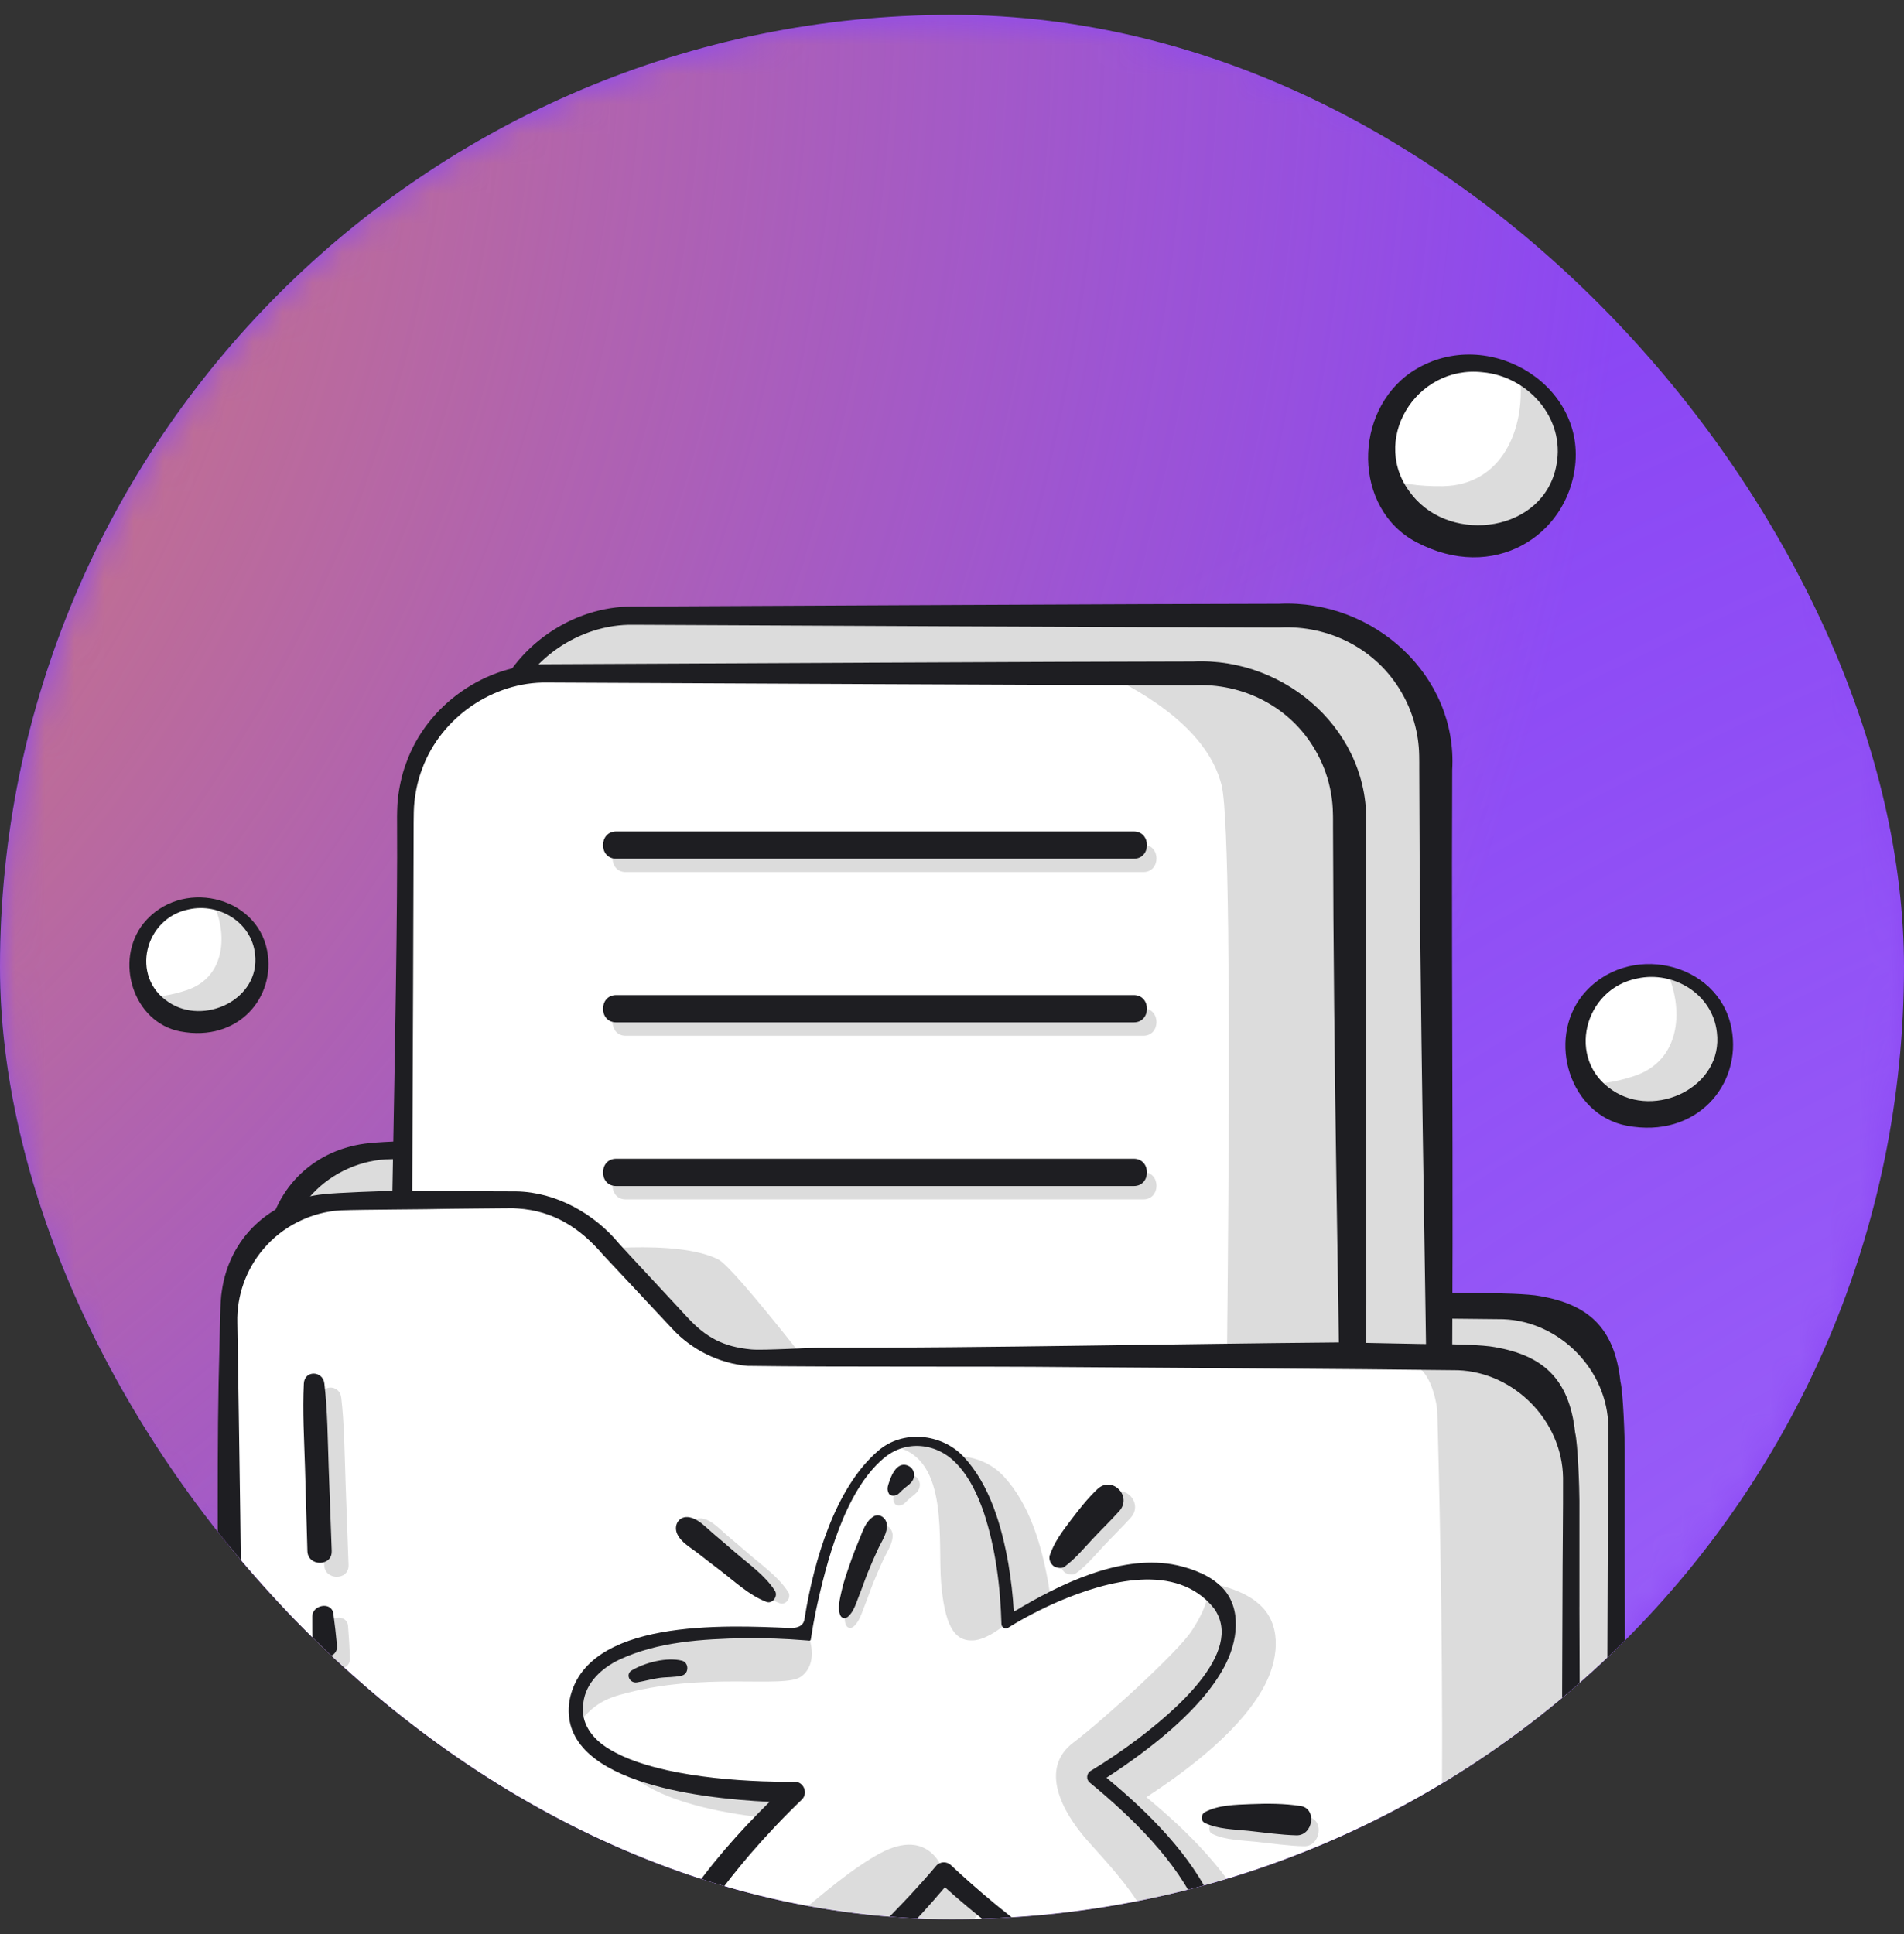 <svg width="64" height="65" viewBox="0 0 64 65" fill="none" xmlns="http://www.w3.org/2000/svg">
<rect x="0" y="0" width="64" height="65" fill="#333333" stroke="none"/>
<g clip-path="url(#clip0_457_81373)">
<rect y="0.5" width="64" height="64" rx="32" fill="#8B47F4"/>
<mask id="mask0_457_81373" style="mask-type:alpha" maskUnits="userSpaceOnUse" x="0" y="0" width="64" height="65">
<circle cx="32" cy="32.5" r="32" fill="#8B47F4"/>
</mask>
<g mask="url(#mask0_457_81373)">
<circle cx="-33.669" cy="-0.785" r="89.025" fill="url(#paint0_radial_457_81373)"/>
<circle cx="106.061" cy="126.812" r="126.144" fill="url(#paint1_radial_457_81373)"/>
</g>
<g clip-path="url(#clip1_457_81373)">
<mask id="mask1_457_81373" style="mask-type:luminance" maskUnits="userSpaceOnUse" x="0" y="7" width="63" height="71">
<path d="M53.332 7.167H9.354C4.193 7.167 0.01 11.869 0.01 17.669V67.1C0.01 72.901 4.193 77.603 9.354 77.603H53.332C58.493 77.603 62.676 72.901 62.676 67.1V17.669C62.676 11.869 58.493 7.167 53.332 7.167Z" fill="white"/>
</mask>
<g mask="url(#mask1_457_81373)">
<path d="M24.159 42.917L21.503 40.05C20.764 39.253 19.727 38.8 18.639 38.8H13.156C11.001 38.8 9.253 40.547 9.253 42.703V67.736C9.253 69.891 11 71.639 13.156 71.639H50.367C52.522 71.639 54.27 69.892 54.27 67.736V48.071C54.27 45.916 52.523 44.168 50.367 44.168H27.022C25.935 44.168 24.897 43.715 24.159 42.918V42.917Z" fill="#DCDCDC"/>
<path d="M54.613 52.283C54.609 51.544 54.617 49.443 54.613 48.731C54.613 48.343 54.563 46.807 54.468 46.43C54.269 44.581 53.343 43.835 51.768 43.56C51.387 43.483 50.337 43.459 49.956 43.463C49.283 43.461 47.169 43.407 46.493 43.403C40.792 43.453 34.859 43.586 29.158 43.584C28.771 43.575 27.147 43.675 26.776 43.638C25.842 43.55 25.255 43.241 24.62 42.551C24.13 42.015 22.803 40.6 22.336 40.086C21.504 39.075 20.213 38.349 18.875 38.328C17.69 38.32 16.079 38.323 14.87 38.31C14.492 38.306 12.776 38.374 12.423 38.419C10.616 38.59 9.23 39.88 8.979 41.681C8.918 42.006 8.918 42.953 8.907 43.276C8.907 43.276 8.87 44.817 8.871 44.817C8.807 48.085 8.876 52.534 8.831 55.815C8.812 59.331 8.773 64.262 8.786 67.761C8.789 68.398 8.932 69.034 9.206 69.61C9.748 70.768 10.823 71.649 12.06 71.963C12.418 72.055 12.792 72.098 13.161 72.1C23.57 72.053 39.356 71.99 49.703 71.947C50.036 71.939 50.34 73.139 50.662 73.088C52.297 72.903 53.993 70.784 54.432 69.201C54.546 68.811 54.669 67.99 54.667 67.588C54.653 63.465 54.627 56.476 54.613 52.283H54.613ZM54.044 51.78C54.029 55.947 54 63.614 53.985 67.705C53.987 68.413 53.782 69.111 53.396 69.698C52.822 70.583 51.85 71.19 50.802 71.306C50.144 71.372 45.859 71.293 45.153 71.313C36.864 71.293 21.497 71.198 13.161 71.177C12.701 71.176 12.242 71.084 11.818 70.905C10.735 70.452 9.929 69.417 9.758 68.255C9.706 67.998 9.723 67.437 9.718 67.19C9.715 60.666 9.667 53.245 9.563 46.716C9.549 45.984 9.526 44.004 9.51 43.303L9.501 42.734C9.479 41.838 9.791 40.95 10.377 40.264C11.015 39.504 11.977 39.021 12.972 38.964C13.83 38.934 15.795 38.933 16.662 38.912C17.063 38.911 17.968 38.894 18.368 38.895C18.567 38.899 18.719 38.882 18.929 38.902C20.13 38.981 21.029 39.56 21.794 40.456C22.273 40.963 23.639 42.432 24.125 42.949C24.778 43.653 25.692 44.103 26.648 44.191C29.703 44.234 34.386 44.2 37.457 44.232C41.423 44.264 46.586 44.288 50.531 44.337C52.435 44.41 54.034 46.045 54.062 47.948C54.067 48.904 54.045 50.808 54.045 51.781L54.044 51.78Z" fill="#1E1E22"/>
<path d="M43.327 20.692H21.292C18.659 20.692 16.524 22.826 16.524 25.459V50.212C16.524 52.845 18.659 54.98 21.292 54.98H43.327C45.96 54.98 48.095 52.845 48.095 50.212V25.459C48.095 22.826 45.96 20.692 43.327 20.692Z" fill="#DCDCDC"/>
<path d="M43.007 20.292C38.671 20.294 25.825 20.364 21.292 20.384C19.221 20.364 17.251 21.749 16.555 23.696C16.404 24.091 16.316 24.52 16.269 24.939C16.247 25.159 16.242 25.47 16.245 25.69C16.282 31.598 15.89 44.396 15.957 50.412C16.026 53.008 18.018 54.647 20.07 55.097C20.55 55.215 21.176 55.281 21.666 55.269C28.864 55.204 36.162 55.225 43.354 55.251C45.787 55.291 48.489 53.697 48.741 51.282C48.905 42.999 48.775 34.159 48.814 25.874C48.996 22.704 46.179 20.146 43.007 20.291V20.292ZM47.998 50.458L47.982 50.694C47.782 53.069 45.706 54.95 43.327 54.941C36.133 54.969 28.813 54.908 21.612 54.846C21.137 54.85 20.669 54.824 20.209 54.706C18.3 54.258 16.819 52.485 16.72 50.528C16.715 44.553 16.792 31.557 16.803 25.69C16.803 25.483 16.807 25.201 16.83 24.995C16.872 24.623 16.956 24.244 17.091 23.895C17.718 22.181 19.464 20.968 21.291 20.998C25.748 21.018 38.746 21.088 43.006 21.09C44.678 21.003 46.267 21.812 47.109 23.269C47.482 23.905 47.688 24.638 47.703 25.376C47.706 25.448 47.705 25.53 47.706 25.611L47.706 25.852C47.721 33.975 47.907 42.098 48.001 50.22L47.997 50.457L47.998 50.458Z" fill="#1E1E22"/>
<path d="M40.429 22.631H18.394C15.761 22.631 13.626 24.766 13.626 27.399V52.152C13.626 54.785 15.761 56.919 18.394 56.919H40.429C43.062 56.919 45.197 54.785 45.197 52.152V27.399C45.197 24.766 43.062 22.631 40.429 22.631Z" fill="white"/>
<path d="M19.35 42.059C19.35 42.059 22.735 41.606 24.149 42.331C24.732 42.63 28.198 47.17 28.198 47.17C28.198 47.17 27.477 49.001 24.399 48.493C21.321 47.985 19.346 42.805 19.35 42.059Z" fill="#DCDCDC"/>
<path d="M40.429 22.631H37.101C38.584 23.323 40.622 24.579 41.064 26.401C41.546 28.387 41.174 51.602 41.083 56.874C43.406 56.555 45.196 54.563 45.196 52.152V27.4C45.196 24.767 43.061 22.632 40.429 22.632V22.631Z" fill="#DCDCDC"/>
<path d="M21.033 29.309C25.553 29.309 30.073 29.309 34.593 29.309H38.431C39.02 29.309 39.022 28.392 38.431 28.392C33.911 28.392 29.391 28.392 24.87 28.392H21.033C20.443 28.392 20.442 29.309 21.033 29.309Z" fill="#DCDCDC"/>
<path d="M21.033 34.81C25.553 34.81 30.073 34.81 34.593 34.81H38.431C39.02 34.81 39.022 33.892 38.431 33.892C33.911 33.892 29.391 33.892 24.87 33.892H21.033C20.443 33.892 20.442 34.81 21.033 34.81Z" fill="#DCDCDC"/>
<path d="M21.033 40.31C25.553 40.31 30.073 40.31 34.593 40.31H38.431C39.02 40.31 39.022 39.393 38.431 39.393C33.911 39.393 29.391 39.393 24.87 39.393H21.033C20.443 39.393 20.442 40.31 21.033 40.31Z" fill="#DCDCDC"/>
<path d="M20.712 28.86C25.232 28.86 29.752 28.86 34.273 28.86H38.11C38.7 28.86 38.701 27.943 38.11 27.943C33.59 27.943 29.07 27.943 24.55 27.943H20.712C20.122 27.943 20.121 28.86 20.712 28.86Z" fill="#1E1E22"/>
<path d="M20.712 34.36C25.232 34.36 29.752 34.36 34.273 34.36H38.11C38.7 34.36 38.701 33.443 38.11 33.443C33.59 33.443 29.07 33.443 24.55 33.443H20.712C20.122 33.443 20.121 34.36 20.712 34.36Z" fill="#1E1E22"/>
<path d="M20.712 39.861C25.232 39.861 29.752 39.861 34.273 39.861H38.11C38.7 39.861 38.701 38.944 38.11 38.944C33.59 38.944 29.07 38.944 24.55 38.944H20.712C20.122 38.944 20.121 39.861 20.712 39.861Z" fill="#1E1E22"/>
<path d="M40.108 22.231C35.772 22.233 22.926 22.304 18.393 22.323C16.323 22.303 14.352 23.689 13.656 25.636C13.505 26.031 13.417 26.46 13.37 26.878C13.349 27.099 13.344 27.41 13.347 27.63C13.383 33.538 12.992 46.336 13.059 52.352C13.127 54.948 15.119 56.586 17.172 57.037C17.651 57.154 18.278 57.221 18.767 57.209C25.966 57.143 33.263 57.165 40.456 57.191C42.889 57.231 45.59 55.636 45.843 53.222C46.006 44.939 45.876 36.099 45.915 27.814C46.097 24.644 43.28 22.086 40.108 22.231V22.231ZM45.099 52.398L45.083 52.634C44.883 55.009 42.807 56.89 40.428 56.881C33.234 56.909 25.914 56.848 18.713 56.786C18.238 56.79 17.77 56.764 17.31 56.646C15.401 56.198 13.92 54.426 13.821 52.469C13.816 46.494 13.893 33.497 13.904 27.63C13.904 27.423 13.908 27.142 13.931 26.936C13.973 26.563 14.056 26.184 14.192 25.835C14.819 24.121 16.565 22.909 18.392 22.939C22.849 22.958 35.847 23.029 40.107 23.03C41.779 22.944 43.368 23.752 44.21 25.209C44.583 25.846 44.789 26.579 44.803 27.317C44.807 27.388 44.806 27.471 44.807 27.551L44.807 27.792C44.822 35.915 45.008 44.039 45.102 52.161L45.098 52.398L45.099 52.398Z" fill="#1E1E22"/>
<path d="M22.634 44.633L19.978 41.765C19.239 40.968 18.202 40.515 17.115 40.515H11.632C9.476 40.515 7.729 42.262 7.729 44.418V69.451C7.729 71.606 9.476 73.354 11.632 73.354H48.843C50.998 73.354 52.746 71.607 52.746 69.451V49.786C52.746 47.631 50.999 45.883 48.843 45.883H25.497C24.411 45.883 23.373 45.43 22.634 44.633V44.633Z" fill="white"/>
<path d="M52.745 69.45V49.786C52.745 47.63 50.998 45.883 48.842 45.883H47.566C48.19 46.193 48.31 47.389 48.31 47.389C48.31 47.389 48.939 68.351 47.742 69.103C46.546 69.854 15.122 71.178 12.838 70.391C11.061 69.779 8.691 67.319 7.728 66.259V69.45C7.728 71.605 9.475 73.353 11.631 73.353H48.842C50.997 73.353 52.745 71.606 52.745 69.45Z" fill="#DCDCDC"/>
<path d="M53.09 53.998C53.086 53.258 53.093 51.157 53.09 50.446C53.09 50.058 53.04 48.521 52.945 48.144C52.745 46.295 51.819 45.549 50.245 45.274C49.863 45.198 48.814 45.173 48.432 45.177C47.759 45.175 45.645 45.121 44.969 45.117C39.268 45.168 33.336 45.3 27.634 45.298C27.247 45.29 25.623 45.39 25.253 45.352C24.319 45.265 23.732 44.955 23.096 44.265C22.606 43.729 21.279 42.315 20.813 41.801C19.98 40.789 18.689 40.063 17.351 40.042C16.166 40.034 14.555 40.037 13.346 40.025C12.969 40.021 11.252 40.089 10.899 40.134C9.093 40.304 7.707 41.594 7.456 43.395C7.395 43.72 7.395 44.668 7.383 44.99C7.383 44.99 7.347 46.531 7.347 46.531C7.283 49.799 7.353 54.248 7.308 57.53C7.289 61.046 7.25 65.976 7.262 69.476C7.265 70.112 7.409 70.749 7.682 71.324C8.225 72.482 9.299 73.363 10.537 73.677C10.895 73.769 11.268 73.812 11.637 73.814C22.047 73.767 37.833 73.704 48.179 73.661C48.512 73.653 49.03 73.677 49.352 73.625C50.987 73.44 52.47 72.498 52.908 70.915C53.023 70.525 53.146 69.704 53.144 69.302C53.13 65.178 53.103 58.19 53.089 53.997L53.09 53.998ZM52.521 53.494C52.505 57.661 52.476 65.328 52.462 69.419C52.464 70.128 52.259 70.826 51.872 71.413C51.298 72.297 50.326 72.904 49.279 73.021C48.621 73.086 44.336 73.008 43.629 73.027C35.341 73.008 19.973 72.913 11.637 72.892C11.178 72.89 10.718 72.799 10.295 72.619C9.211 72.166 8.406 71.131 8.234 69.97C8.182 69.712 8.199 69.152 8.195 68.904C8.191 62.38 8.143 54.959 8.04 48.43C8.025 47.699 8.003 45.718 7.987 45.017L7.978 44.449C7.955 43.553 8.267 42.664 8.853 41.978C9.491 41.218 10.454 40.735 11.449 40.678C12.307 40.648 14.272 40.648 15.138 40.626C15.54 40.625 16.444 40.609 16.844 40.609C17.043 40.613 17.195 40.596 17.406 40.616C18.607 40.695 19.505 41.274 20.27 42.171C20.749 42.677 22.115 44.147 22.602 44.663C23.254 45.367 24.169 45.818 25.124 45.905C28.18 45.949 32.863 45.914 35.933 45.946C39.9 45.978 45.062 46.002 49.007 46.051C50.911 46.124 52.511 47.76 52.539 49.663C52.544 50.619 52.521 52.522 52.521 53.495L52.521 53.494Z" fill="#1E1E22"/>
<path d="M11.716 52.6C11.682 51.661 11.648 50.722 11.614 49.783C11.58 48.846 11.578 47.898 11.47 46.967C11.419 46.534 10.804 46.513 10.78 46.967C10.732 47.903 10.791 48.847 10.818 49.783L10.899 52.6C10.915 53.124 11.734 53.125 11.715 52.6H11.716Z" fill="#DCDCDC"/>
<path d="M11.764 55.714C11.748 55.356 11.728 55 11.698 54.643C11.663 54.229 11.01 54.308 10.985 54.701C10.965 55.025 10.954 55.347 10.947 55.671C10.935 56.203 11.787 56.234 11.764 55.715L11.764 55.714Z" fill="#DCDCDC"/>
<path d="M11.15 52.13C11.116 51.191 11.082 50.252 11.048 49.313C11.014 48.376 11.012 47.428 10.903 46.497C10.853 46.064 10.237 46.043 10.213 46.497C10.165 47.433 10.225 48.378 10.252 49.313L10.333 52.13C10.348 52.654 11.168 52.656 11.149 52.13H11.15Z" fill="#1E1E22"/>
<path d="M11.327 55.295C11.293 54.939 11.254 54.584 11.205 54.229C11.148 53.817 10.501 53.931 10.496 54.324C10.492 54.648 10.499 54.971 10.51 55.295C10.526 55.827 11.378 55.812 11.328 55.295L11.327 55.295Z" fill="#1E1E22"/>
<path d="M42.566 56.529C42.995 55.647 43.069 54.516 42.281 53.877C41.889 53.534 41.242 53.312 40.734 53.225C38.94 52.926 36.966 53.889 35.419 54.82C35.389 54.254 35.327 53.77 35.238 53.213C35.014 51.957 34.621 50.557 33.722 49.6C32.983 48.823 31.681 48.698 30.858 49.413C29.405 50.657 28.695 53.142 28.397 54.983C28.38 55.088 28.388 55.388 27.873 55.366C25.746 55.277 21.002 55.032 20.484 57.807C20.064 60.507 24.704 61.093 27.21 61.209C26.157 62.249 25.182 63.353 24.351 64.593C23.493 65.883 22.457 68.009 23.993 69.215C25.013 70.036 26.444 69.633 27.475 69.075C29.049 68.217 30.344 67.012 31.583 65.755C32.11 65.21 32.614 64.658 33.104 64.08C33.598 64.525 34.102 64.945 34.626 65.357C35.874 66.322 37.17 67.236 38.656 67.822C39.425 68.109 40.327 68.326 41.133 68.008C41.763 67.758 42.211 67.159 42.363 66.508C42.511 65.881 42.365 65.208 42.124 64.641C41.405 63.008 39.923 61.545 38.534 60.4C40 59.445 41.828 58.048 42.567 56.529H42.566Z" fill="#DCDCDC"/>
<path d="M37.275 50.267C36.939 50.584 36.644 50.962 36.365 51.33C36.089 51.695 35.822 52.05 35.674 52.488C35.636 52.602 35.681 52.735 35.761 52.819C35.779 52.837 35.798 52.853 35.82 52.867L35.83 52.872C35.934 52.919 36.071 52.947 36.173 52.872C36.526 52.611 36.795 52.283 37.093 51.964C37.394 51.641 37.717 51.333 38.011 51.003C38.455 50.505 37.765 49.803 37.275 50.267Z" fill="#DCDCDC"/>
<path d="M25.135 52.195C24.897 51.988 24.657 51.783 24.416 51.58C24.177 51.379 23.942 51.104 23.628 51.039C23.287 50.97 23.077 51.288 23.207 51.587C23.333 51.88 23.674 52.062 23.919 52.255C24.161 52.446 24.406 52.634 24.652 52.821C25.143 53.194 25.627 53.659 26.208 53.881C26.417 53.961 26.61 53.685 26.495 53.507C26.161 52.982 25.599 52.6 25.135 52.195Z" fill="#DCDCDC"/>
<path d="M43.967 61.064C43.422 60.978 42.834 60.979 42.284 61.002C41.795 61.021 41.185 61.031 40.75 61.274C40.621 61.346 40.608 61.564 40.75 61.634C41.185 61.846 41.745 61.849 42.221 61.899C42.751 61.955 43.302 62.038 43.833 62.05C44.384 62.063 44.537 61.154 43.967 61.063V61.064Z" fill="#DCDCDC"/>
<path d="M21.9 63.571C21.079 63.728 20.257 64.134 19.528 64.534C18.977 64.837 19.465 65.665 20.02 65.376C20.735 65.003 21.5 64.651 22.162 64.189C22.479 63.968 22.285 63.497 21.901 63.57L21.9 63.571Z" fill="#DCDCDC"/>
<path d="M36.889 50.045C36.553 50.363 36.258 50.741 35.98 51.109C35.703 51.474 35.437 51.829 35.288 52.267C35.25 52.381 35.295 52.514 35.376 52.597C35.393 52.616 35.412 52.632 35.434 52.646L35.444 52.651C35.548 52.698 35.685 52.726 35.787 52.651C36.141 52.39 36.409 52.062 36.707 51.743C37.008 51.419 37.331 51.111 37.625 50.782C38.069 50.283 37.38 49.582 36.889 50.045Z" fill="#1E1E22"/>
<path d="M24.687 52.151C24.448 51.943 24.209 51.738 23.968 51.535C23.728 51.334 23.494 51.059 23.18 50.995C22.839 50.925 22.629 51.243 22.759 51.543C22.885 51.835 23.226 52.018 23.47 52.21C23.713 52.401 23.958 52.59 24.204 52.776C24.695 53.149 25.179 53.614 25.76 53.836C25.969 53.916 26.162 53.64 26.047 53.462C25.713 52.938 25.151 52.556 24.687 52.151Z" fill="#1E1E22"/>
<path d="M43.714 60.697C43.169 60.61 42.581 60.611 42.031 60.634C41.542 60.654 40.932 60.663 40.497 60.906C40.368 60.978 40.355 61.197 40.497 61.266C40.932 61.478 41.492 61.482 41.968 61.532C42.498 61.588 43.049 61.67 43.58 61.683C44.132 61.695 44.284 60.786 43.714 60.695V60.697Z" fill="#1E1E22"/>
<path d="M21.515 63.349C20.693 63.506 19.872 63.912 19.142 64.312C18.591 64.615 19.079 65.443 19.635 65.154C20.349 64.781 21.115 64.429 21.776 63.967C22.093 63.745 21.899 63.275 21.515 63.348L21.515 63.349Z" fill="#1E1E22"/>
<path d="M27.214 55.103C27.214 55.103 28.081 48.349 30.908 48.494C33.735 48.639 33.811 54.577 33.811 54.577C33.811 54.577 38.508 51.498 40.752 53.689C43.09 55.972 36.783 59.724 36.783 59.724C36.783 59.724 42.437 64.073 40.335 66.61C38.233 69.147 31.726 62.931 31.726 62.931C31.726 62.931 25.692 70.307 22.937 68.277C20.182 66.247 26.706 60.23 26.706 60.23C26.706 60.23 18.933 60.343 19.368 57.225C19.803 54.108 27.214 55.102 27.214 55.102V55.103Z" fill="white"/>
<path d="M32.699 55.133C33.203 55.114 33.811 54.577 33.811 54.577C33.811 54.577 33.735 48.639 30.907 48.495C30.632 48.48 30.375 48.532 30.135 48.637C31.919 49.052 31.515 51.828 31.635 53.212C31.756 54.596 32.058 55.157 32.698 55.133H32.699Z" fill="#DCDCDC"/>
<path d="M36.784 59.724C36.784 59.724 43.09 55.973 40.753 53.69C40.705 53.643 40.655 53.599 40.605 53.557C40.545 53.993 40.305 54.428 40.058 54.807C39.587 55.532 37.069 57.818 36.083 58.562C34.911 59.446 35.721 60.908 36.523 61.826C37.325 62.745 39.515 64.919 38.452 65.932C37.986 66.376 37.338 66.545 36.758 66.595C38.185 67.291 39.561 67.547 40.336 66.611C42.438 64.073 36.784 59.724 36.784 59.724H36.784Z" fill="#DCDCDC"/>
<path d="M29.583 62.286C27.867 63.204 25.405 65.741 24.401 66.369C23.781 66.757 22.88 66.739 22.299 66.464C22.175 67.191 22.331 67.831 22.938 68.278C25.693 70.308 31.727 62.932 31.727 62.932C31.727 62.932 31.299 61.367 29.583 62.286Z" fill="#DCDCDC"/>
<path d="M19.368 57.227C19.332 57.484 19.353 57.72 19.421 57.935C19.802 57.486 20.11 57.169 20.804 56.969C23.654 56.15 26.369 56.776 26.937 56.341C27.505 55.906 27.215 55.103 27.215 55.103C27.215 55.103 19.804 54.109 19.369 57.227H19.368Z" fill="#DCDCDC"/>
<path d="M41.224 55.876C41.653 54.994 41.727 53.863 40.939 53.224C40.547 52.881 39.9 52.659 39.393 52.572C37.598 52.273 35.624 53.236 34.077 54.167C34.047 53.602 33.985 53.117 33.896 52.56C33.673 51.304 33.279 49.904 32.38 48.947C31.641 48.17 30.339 48.045 29.517 48.76C28.063 50.005 27.354 52.489 27.055 54.33C27.038 54.435 27.046 54.735 26.531 54.713C24.404 54.624 19.66 54.38 19.142 57.154C18.723 59.854 23.363 60.44 25.868 60.557C24.815 61.596 23.84 62.7 23.01 63.94C22.151 65.23 21.115 67.356 22.651 68.562C23.671 69.383 25.102 68.98 26.133 68.422C27.707 67.564 29.002 66.359 30.241 65.102C30.768 64.557 31.273 64.005 31.762 63.427C32.256 63.872 32.761 64.292 33.284 64.704C34.533 65.669 35.828 66.583 37.314 67.169C38.083 67.456 38.985 67.673 39.791 67.356C40.421 67.105 40.87 66.506 41.021 65.856C41.169 65.229 41.024 64.555 40.782 63.988C40.063 62.356 38.581 60.892 37.193 59.747C38.658 58.792 40.486 57.395 41.225 55.876H41.224ZM38.253 58.437C37.741 58.822 37.204 59.19 36.66 59.517C36.517 59.6 36.502 59.815 36.636 59.914C38.009 61.042 39.574 62.552 40.28 64.195C40.418 64.532 40.512 64.882 40.524 65.225C40.554 65.885 40.197 66.571 39.576 66.818C37.501 67.555 33.452 64.082 31.963 62.684C31.82 62.547 31.587 62.561 31.461 62.715C31.192 63.036 30.903 63.358 30.614 63.67C29.248 65.133 25.682 68.746 23.585 68.161C22.312 67.718 22.583 66.442 23.053 65.446C23.594 64.312 24.375 63.307 25.191 62.343C25.744 61.702 26.335 61.072 26.944 60.489C27.178 60.281 27.022 59.872 26.702 59.882C26.35 59.887 25.984 59.879 25.63 59.867C24.558 59.826 23.474 59.724 22.431 59.496C21.753 59.342 21.065 59.14 20.474 58.781C19.907 58.442 19.499 57.908 19.608 57.228C19.689 56.553 20.221 56.062 20.821 55.776C22.125 55.169 23.607 55.086 25.03 55.055C25.709 55.05 26.396 55.073 27.073 55.129L27.141 55.134L27.175 55.138C27.196 55.141 27.219 55.139 27.237 55.133C27.253 55.12 27.253 55.095 27.257 55.078C27.302 54.777 27.358 54.458 27.419 54.162C27.77 52.519 28.386 50.121 29.7 49.012C30.454 48.371 31.506 48.492 32.164 49.204C32.594 49.657 32.865 50.243 33.068 50.831C33.466 52.031 33.626 53.32 33.662 54.579C33.662 54.605 33.67 54.632 33.685 54.656C33.73 54.725 33.823 54.747 33.893 54.702C34.16 54.533 34.445 54.375 34.73 54.227C35.015 54.079 35.306 53.941 35.601 53.814C37.189 53.139 39.551 52.481 40.807 54.055C41.875 55.549 39.341 57.607 38.254 58.437H38.253Z" fill="#1E1E22"/>
<path d="M29.541 51.302C29.283 51.476 29.205 51.754 29.087 52.033C28.968 52.316 28.858 52.602 28.758 52.893C28.657 53.189 28.546 53.492 28.48 53.799C28.428 54.041 28.337 54.37 28.432 54.605C28.478 54.716 28.589 54.745 28.684 54.671C28.883 54.514 28.973 54.192 29.066 53.96C29.17 53.703 29.256 53.438 29.36 53.181C29.468 52.915 29.584 52.653 29.703 52.392C29.823 52.13 30.024 51.862 30.003 51.567C29.987 51.351 29.749 51.163 29.541 51.302V51.302Z" fill="#DCDCDC"/>
<path d="M30.725 49.593C30.43 49.456 30.235 49.742 30.14 49.976C30.11 50.05 30.082 50.125 30.058 50.2C30.019 50.318 30.007 50.403 30.067 50.52C30.102 50.589 30.181 50.603 30.25 50.594C30.372 50.577 30.425 50.5 30.508 50.421C30.57 50.362 30.623 50.321 30.685 50.272C30.785 50.193 30.875 50.118 30.908 49.987C30.949 49.826 30.875 49.663 30.726 49.594L30.725 49.593Z" fill="#DCDCDC"/>
<path d="M29.35 50.974C29.091 51.148 29.014 51.426 28.896 51.705C28.777 51.988 28.667 52.274 28.567 52.565C28.465 52.861 28.355 53.164 28.289 53.471C28.236 53.712 28.146 54.042 28.241 54.277C28.286 54.388 28.397 54.417 28.492 54.343C28.692 54.186 28.781 53.864 28.874 53.632C28.978 53.375 29.064 53.111 29.168 52.853C29.276 52.587 29.392 52.325 29.512 52.064C29.632 51.802 29.832 51.534 29.811 51.239C29.796 51.023 29.557 50.835 29.35 50.974V50.974Z" fill="#1E1E22"/>
<path d="M30.534 49.264C30.238 49.127 30.043 49.413 29.948 49.647C29.918 49.721 29.89 49.796 29.866 49.872C29.828 49.989 29.816 50.075 29.875 50.191C29.911 50.261 29.989 50.275 30.059 50.265C30.181 50.248 30.234 50.172 30.317 50.092C30.378 50.033 30.431 49.992 30.493 49.944C30.593 49.865 30.683 49.789 30.716 49.658C30.758 49.498 30.683 49.334 30.534 49.265L30.534 49.264Z" fill="#1E1E22"/>
<path d="M39.083 64.121C39.295 64.55 39.503 65.01 39.659 65.479C39.85 66.052 40.488 65.683 40.264 65.142C40.014 64.538 39.72 64.078 39.277 63.747C39.097 63.613 38.988 63.927 39.083 64.12V64.121Z" fill="#1E1E22"/>
<path d="M21.409 56.542C21.662 56.5 21.906 56.428 22.161 56.393C22.416 56.358 22.673 56.376 22.918 56.315C23.164 56.254 23.167 55.873 22.918 55.812C22.409 55.687 21.683 55.874 21.238 56.137C21.009 56.272 21.171 56.581 21.409 56.542Z" fill="#1E1E22"/>
<path d="M6.633 34.355C7.736 34.355 8.631 33.461 8.631 32.357C8.631 31.253 7.736 30.358 6.633 30.358C5.529 30.358 4.634 31.253 4.634 32.357C4.634 33.461 5.529 34.355 6.633 34.355Z" fill="white"/>
<path d="M6.935 34.332C8.026 34.165 8.775 33.145 8.608 32.054C8.487 31.266 7.923 30.658 7.208 30.442C7.656 31.495 7.536 32.864 6.265 33.282C5.741 33.454 5.322 33.507 4.991 33.497C5.413 34.103 6.156 34.451 6.935 34.332V34.332Z" fill="#DCDCDC"/>
<path d="M8.981 31.957C8.627 30.083 6.063 29.51 4.826 31.03C3.827 32.279 4.474 34.366 6.065 34.665C8.013 35.032 9.276 33.512 8.981 31.956V31.957ZM8.572 32.059C8.762 33.587 6.852 34.487 5.662 33.677C4.366 32.826 4.86 30.848 6.357 30.56C7.357 30.343 8.452 30.99 8.572 32.059L8.572 32.059Z" fill="#1E1E22"/>
<path d="M55.371 37.459C56.702 37.459 57.782 36.38 57.782 35.048C57.782 33.717 56.702 32.638 55.371 32.638C54.039 32.638 52.96 33.717 52.96 35.048C52.96 36.38 54.039 37.459 55.371 37.459Z" fill="white"/>
<path d="M55.735 37.432C57.051 37.23 57.955 36 57.753 34.684C57.608 33.735 56.927 33 56.065 32.74C56.604 34.009 56.461 35.661 54.927 36.165C54.295 36.372 53.79 36.437 53.391 36.425C53.9 37.156 54.795 37.575 55.735 37.432H55.735Z" fill="#DCDCDC"/>
<path d="M58.203 34.566C57.776 32.306 54.684 31.616 53.192 33.449C51.987 34.956 52.768 37.473 54.686 37.834C57.036 38.276 58.56 36.443 58.203 34.567V34.566ZM57.71 34.69C57.939 36.532 55.636 37.618 54.2 36.642C52.637 35.615 53.233 33.23 55.038 32.883C56.245 32.62 57.564 33.401 57.71 34.691V34.69Z" fill="#1E1E22"/>
<path d="M49.428 18.162C51.072 18.162 52.405 16.829 52.405 15.185C52.405 13.542 51.072 12.209 49.428 12.209C47.785 12.209 46.452 13.542 46.452 15.185C46.452 16.829 47.785 18.162 49.428 18.162Z" fill="white"/>
<path d="M48.985 18.128C50.61 18.373 52.127 17.255 52.372 15.629C52.549 14.457 52.016 13.341 51.095 12.719C51.265 14.413 50.489 16.308 48.497 16.339C47.675 16.352 47.057 16.242 46.591 16.082C46.923 17.13 47.825 17.953 48.985 18.128Z" fill="#DCDCDC"/>
<path d="M52.945 15.656C53.271 12.835 49.88 10.887 47.449 12.5C45.476 13.834 45.472 17.088 47.601 18.217C50.21 19.601 52.678 17.999 52.945 15.656H52.945ZM52.318 15.622C51.912 17.877 48.799 18.312 47.465 16.634C46 14.851 47.576 12.257 49.832 12.511C51.35 12.644 52.619 14.049 52.318 15.622Z" fill="#1E1E22"/>
</g>
</g>
</g>
<defs>
<radialGradient id="paint0_radial_457_81373" cx="0" cy="0" r="1" gradientUnits="userSpaceOnUse" gradientTransform="translate(-33.669 -0.785) rotate(90) scale(89.025)">
<stop offset="0.265" stop-color="#D27C71"/>
<stop offset="1" stop-color="#D27C71" stop-opacity="0"/>
</radialGradient>
<radialGradient id="paint1_radial_457_81373" cx="0" cy="0" r="1" gradientUnits="userSpaceOnUse" gradientTransform="translate(106.061 126.812) rotate(90) scale(126.144)">
<stop stop-color="#B68EFF"/>
<stop offset="1" stop-color="#B68EFF" stop-opacity="0"/>
</radialGradient>
<clipPath id="clip0_457_81373">
<rect y="0.5" width="64" height="64" rx="32" fill="white"/>
</clipPath>
<clipPath id="clip1_457_81373">
<rect width="64" height="64" fill="white" transform="translate(0 0.5)"/>
</clipPath>
</defs>
</svg>
